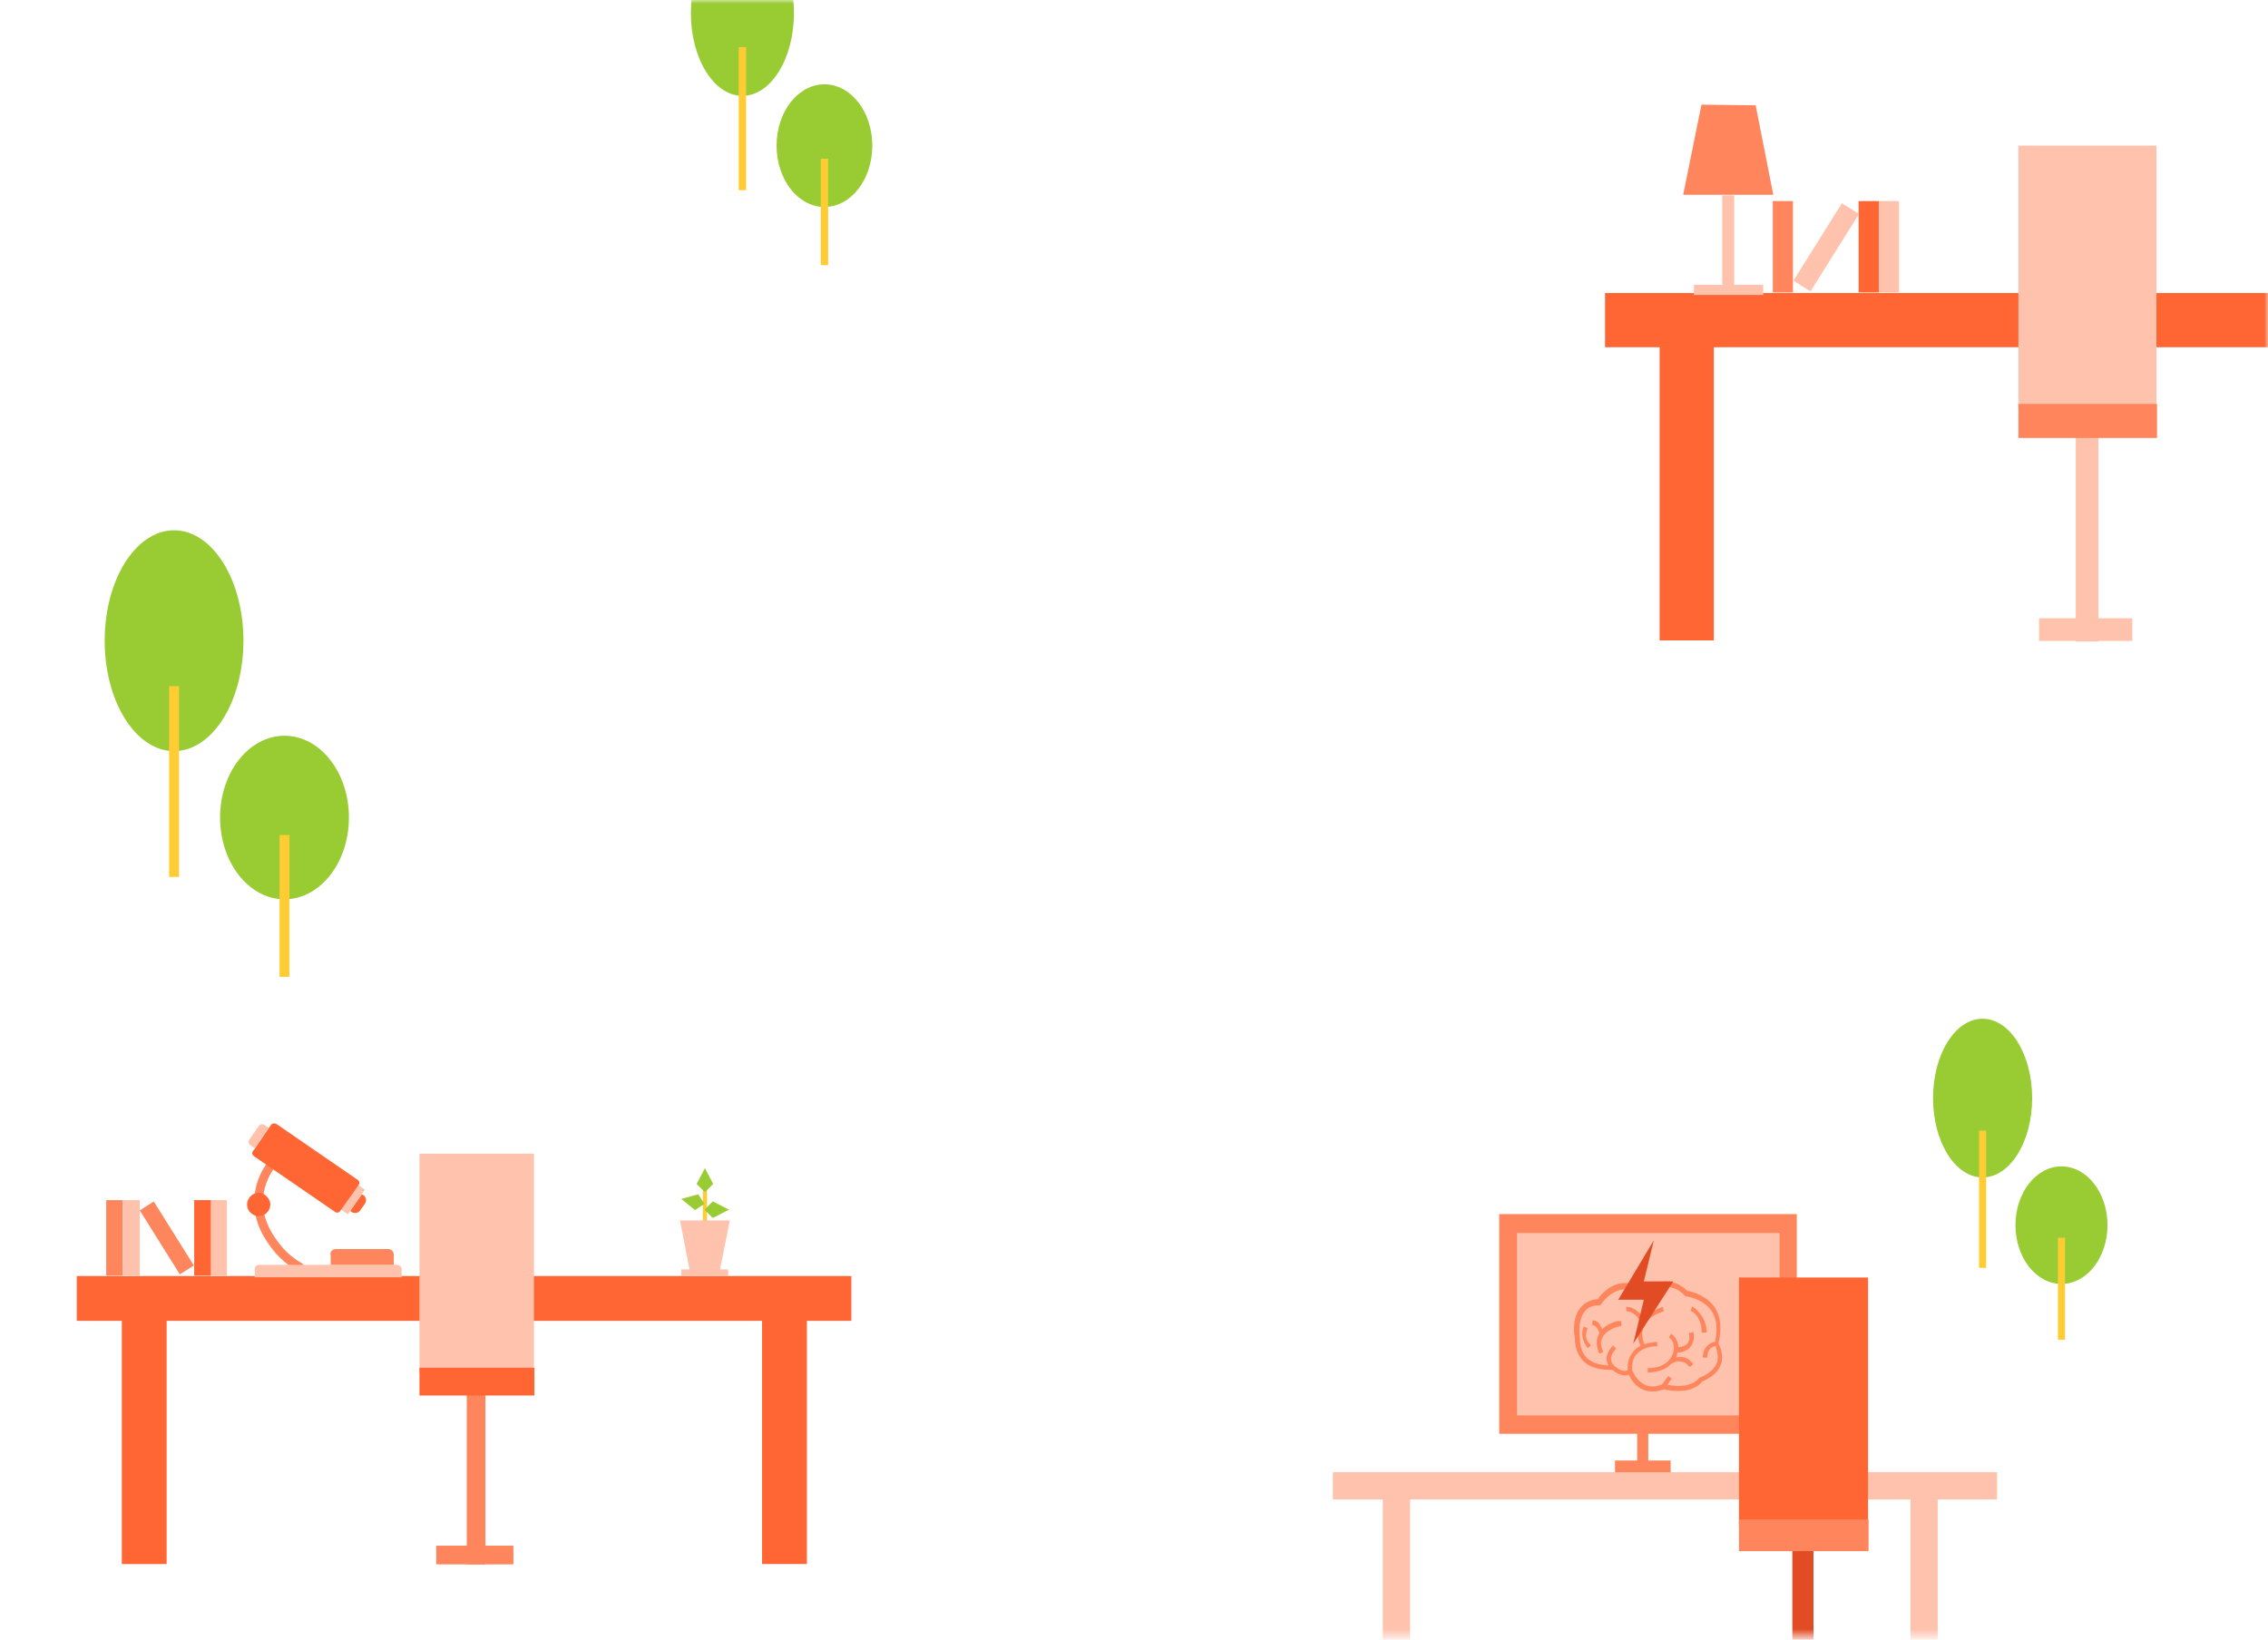 <svg width="325" height="235" viewBox="0 0 325 235" fill="none" xmlns="http://www.w3.org/2000/svg">
<mask id="mask0" mask-type="alpha" maskUnits="userSpaceOnUse" x="0" y="0" width="325" height="235">
<path d="M0 0H325V234.5H0V0Z" fill="#FFF6DE"/>
</mask>
<g mask="url(#mask0)">
<g clip-path="url(#clip0)">
<path d="M284.101 168.748C288.023 168.748 291.203 163.656 291.203 157.374C291.203 151.092 288.023 146 284.101 146C280.179 146 277 151.092 277 157.374C277 163.656 280.179 168.748 284.101 168.748Z" fill="#99CC33"/>
<path d="M284.609 162.053H283.594V181.706H284.609V162.053Z" fill="#FFCC33"/>
<path d="M295.406 184.009C299.048 184.009 302 180.238 302 175.587C302 170.935 299.048 167.164 295.406 167.164C291.764 167.164 288.812 170.935 288.812 175.587C288.812 180.238 291.764 184.009 295.406 184.009Z" fill="#99CC33"/>
<path d="M295.913 177.386H294.899V192H295.913V177.386Z" fill="#FFCC33"/>
</g>
<path d="M24.942 107.649C30.433 107.649 34.884 100.564 34.884 91.825C34.884 83.085 30.433 76 24.942 76C19.451 76 15 83.085 15 91.825C15 100.564 19.451 107.649 24.942 107.649Z" fill="#99CC33"/>
<path d="M25.652 98.335H24.232V125.678H25.652V98.335Z" fill="#FFCC33"/>
<path d="M40.768 128.883C45.867 128.883 50 123.636 50 117.164C50 110.693 45.867 105.446 40.768 105.446C35.669 105.446 31.536 110.693 31.536 117.164C31.536 123.636 35.669 128.883 40.768 128.883Z" fill="#99CC33"/>
<path d="M41.478 119.668H40.058V140H41.478V119.668Z" fill="#FFCC33"/>
<path d="M106.386 13.737C110.464 13.737 113.771 8.423 113.771 1.869C113.771 -4.686 110.464 -10 106.386 -10C102.307 -10 99 -4.686 99 1.869C99 8.423 102.307 13.737 106.386 13.737Z" fill="#99CC33"/>
<path d="M106.913 6.751H105.858V27.258H106.913V6.751Z" fill="#FFCC33"/>
<path d="M118.142 29.662C121.93 29.662 125 25.727 125 20.873C125 16.019 121.93 12.085 118.142 12.085C114.354 12.085 111.284 16.019 111.284 20.873C111.284 25.727 114.354 29.662 118.142 29.662Z" fill="#99CC33"/>
<path d="M118.67 22.751H117.615V38H118.67V22.751Z" fill="#FFCC33"/>
<path d="M364 41.998H230V49.764H364V41.998Z" fill="#FF6633"/>
<path d="M245.587 91.782V48.621H237.822V91.782H245.587Z" fill="#FF6633"/>
<path d="M309.01 20.869H289.235V58.794H309.01V20.869Z" fill="#FFC2AD"/>
<path d="M300.702 61.593H297.452V91.933H300.702V61.593Z" fill="#FFC2AD"/>
<path d="M305.554 91.854V88.604H292.191V91.854H305.554Z" fill="#FFC2AD"/>
<path d="M309.1 57.891H289.235V62.767H309.1V57.891Z" fill="#FF855C"/>
<path d="M254.109 27.912H241.197L243.816 15L251.581 15.09L254.109 27.912Z" fill="#FF855C"/>
<path d="M248.51 28.003H246.794V41.276H248.51V28.003Z" fill="#FFC2AD"/>
<path d="M252.664 40.825H242.732V42.27H252.664V40.825Z" fill="#FFC2AD"/>
<path d="M269.239 41.911L272.129 41.911L272.129 28.818L269.239 28.818L269.239 41.911Z" fill="#FFC2AD"/>
<path d="M266.339 41.911L269.229 41.911L269.229 28.818L266.339 28.818L266.339 41.911Z" fill="#FF6633"/>
<path d="M254.039 41.911L256.928 41.911L256.928 28.818L254.039 28.818L254.039 41.911Z" fill="#FF855C"/>
<path d="M256.996 40.225L259.445 41.758L266.39 30.659L263.94 29.127L256.996 40.225Z" fill="#FFC2AD"/>
<path d="M122 182.879H11V189.3H122V182.879Z" fill="#FF6633"/>
<path d="M23.879 224.158L23.879 188.367H17.458L17.458 224.158H23.879Z" fill="#FF6633"/>
<path d="M115.624 224.151V188.36H109.203V224.151H115.624Z" fill="#FF6633"/>
<path d="M76.518 165.34H60.109V196.791H76.518V165.34Z" fill="#FFC2AD"/>
<path d="M69.561 199.11H66.886V224.199H69.561V199.11Z" fill="#FF855C"/>
<path d="M73.57 224.199V221.524H62.511V224.199H73.57Z" fill="#FF855C"/>
<path d="M76.577 196.018H60.109V200.002H76.577V196.018Z" fill="#FF6633"/>
<path d="M17.599 171.999H15.221V182.819H17.599V171.999Z" fill="#FF855C"/>
<path d="M20.037 171.999H17.659V182.819H20.037V171.999Z" fill="#FFC2AD"/>
<path d="M32.522 171.999H30.144V182.819H32.522V171.999Z" fill="#FFC2AD"/>
<path d="M30.203 171.999H27.825V182.819H30.203V171.999Z" fill="#FF6633"/>
<path d="M22.042 172.201L20.026 173.463L25.766 182.635L27.782 181.374L22.042 172.201Z" fill="#FF855C"/>
<path d="M101.31 170.275H100.716V175.982H101.31V170.275Z" fill="#FFCC33"/>
<path d="M97.446 174.912H104.58L103.153 182.047L98.813 181.987L97.446 174.912Z" fill="#FFC2AD"/>
<path d="M104.342 181.928H97.624V182.879H104.342V181.928Z" fill="#FFC2AD"/>
<path d="M102.202 169.68L101.013 170.869L99.824 169.68L101.013 167.421L102.202 169.68Z" fill="#99CC33"/>
<path d="M100.062 171.167L100.954 172.534L99.586 173.426L97.624 171.821L100.062 171.167Z" fill="#99CC33"/>
<path d="M102.143 174.556L100.953 173.366L102.143 172.177L104.461 173.366L102.143 174.556Z" fill="#99CC33"/>
<path d="M35.733 163.319L37.1 161.357C37.219 161.238 37.338 161.119 37.457 161.119C37.635 161.119 37.754 161.119 37.933 161.238L38.527 161.654L36.506 164.567L35.911 164.151C35.614 163.973 35.554 163.616 35.733 163.319Z" fill="#FFC2AD"/>
<path d="M52.083 171.285C52.439 171.523 52.558 172.058 52.32 172.474L51.607 173.485C51.369 173.842 50.834 173.961 50.418 173.723L50.18 173.545L51.845 171.167L52.083 171.285Z" fill="#FF6633"/>
<path d="M51.254 169.788L48.821 173.311L49.849 174.02L52.281 170.498L51.254 169.788Z" fill="#FFC2AD"/>
<path d="M39.003 166.767C38.289 167.659 37.279 169.323 37.1 171.523C36.743 175.15 38.884 177.766 39.597 178.717C40.846 180.322 42.273 181.214 43.164 181.749" stroke="#FF855C" stroke-width="1.266" stroke-miterlimit="10"/>
<path d="M38.706 172.296C38.884 173.188 38.289 174.08 37.398 174.258C36.506 174.436 35.614 173.842 35.436 172.95C35.257 172.058 35.852 171.167 36.744 170.988C36.863 170.988 36.981 170.929 37.041 170.929C37.338 170.929 37.695 171.048 37.933 171.226C38.349 171.523 38.587 171.88 38.706 172.296Z" fill="#FF6633"/>
<path d="M48.753 173.545C48.694 173.664 48.515 173.783 48.397 173.783C48.218 173.783 48.099 173.783 47.98 173.664L36.387 165.697C36.268 165.637 36.149 165.459 36.149 165.34C36.149 165.162 36.149 165.043 36.268 164.924L36.387 164.805L38.825 161.238C38.943 161.059 39.122 161 39.3 161C39.419 161 39.538 161.059 39.657 161.119L51.25 169.086C51.369 169.145 51.488 169.324 51.488 169.442C51.488 169.621 51.488 169.74 51.369 169.859L48.753 173.545Z" fill="#FF6633"/>
<path d="M57.552 181.868V183.057H36.506V181.868C36.506 181.571 36.743 181.274 37.1 181.274H56.958C57.314 181.333 57.552 181.571 57.552 181.868Z" fill="#FFC2AD"/>
<path d="M47.326 179.787C47.326 179.371 47.683 179.014 48.099 179.014H55.65C56.066 179.014 56.423 179.371 56.423 179.787V181.274H47.386V179.787H47.326Z" fill="#FF855C"/>
<path d="M286.175 210.986H191V214.892H286.175V210.986Z" fill="#FFC2AD"/>
<path d="M202.063 249.246V213.138H198.157V249.246H202.063Z" fill="#FFC2AD"/>
<path d="M277.669 249.286V213.177H273.763V249.286H277.669Z" fill="#FFC2AD"/>
<path d="M257.479 174H214.834V205.486H257.479V174Z" fill="#FF855C"/>
<path d="M255.008 176.71H217.385V202.855H255.008V176.71Z" fill="#FFC2AD"/>
<path d="M244.965 193.21C244.646 193.449 244.567 193.928 244.567 194.486H243.929C243.929 193.768 244.168 193.21 244.567 192.812C244.965 192.413 245.444 192.333 245.683 192.254C246.161 190.42 245.922 188.826 245.125 187.71C243.929 185.957 241.617 185.717 241.538 185.717H241.458L241.378 185.638C240.581 184.841 239.704 184.362 238.668 184.362C237.552 184.362 236.516 184.92 236.038 185.239L236.915 186.036L236.516 186.515L235.4 185.478C234.603 184.92 233.726 184.681 232.929 184.681C230.777 184.681 229.422 186.754 229.422 186.754L229.342 186.913H229.183C228.146 186.993 227.429 187.391 226.951 188.029C225.914 189.384 226.313 191.616 226.313 191.696C226.313 192.891 226.632 193.848 227.269 194.565C228.226 195.522 229.661 195.681 230.458 195.681C230.298 195.362 230.139 195.044 230.139 194.725C230.139 193.689 231.096 192.891 231.096 192.812L231.494 193.29C231.494 193.29 230.777 193.928 230.777 194.725C230.777 195.123 230.936 195.442 231.255 195.761C231.813 196.239 232.291 196.478 232.77 196.478C232.929 196.478 233.088 196.478 233.168 196.399C233.088 195.283 233.407 194.326 234.045 193.609C234.364 193.29 234.683 193.051 235.001 192.891C234.523 191.696 234.523 190.66 234.922 189.783C234.922 189.703 235.001 189.623 235.081 189.544C234.842 189.145 234.045 187.87 233.009 187.949L232.929 187.312C234.125 187.232 235.081 188.348 235.48 188.986C236.516 187.79 238.11 187.391 238.19 187.312L238.349 187.949C238.349 187.949 236.197 188.507 235.48 190.022C235.161 190.739 235.161 191.616 235.559 192.652C236.516 192.333 237.313 192.333 237.393 192.333V192.971C237.393 192.971 235.559 192.971 234.523 194.007C233.965 194.565 233.726 195.442 233.806 196.399C234.444 197.913 235.48 198.71 236.755 198.71C237.393 198.71 237.951 198.471 238.11 198.391L238.987 197.196L239.465 197.594L238.828 198.471C239.386 198.551 239.943 198.631 240.422 198.631C242.654 198.631 243.371 197.515 243.371 197.515L243.451 197.435H243.53C244.886 196.877 245.683 196.16 246.001 195.203C246.32 194.167 245.922 193.21 245.683 192.891C245.523 192.891 245.204 192.971 244.965 193.21ZM227.588 193.21C227.509 193.131 226.313 191.776 227.03 190.102L227.588 190.341C227.03 191.616 228.067 192.732 228.067 192.732L227.588 193.21ZM229.661 191.457C229.342 192.094 229.342 192.812 229.741 193.609L229.183 193.848C228.704 192.812 228.704 191.855 229.103 191.058C229.103 190.978 229.183 190.978 229.183 190.899C229.103 190.66 228.864 189.783 228.146 189.703L228.226 189.065C229.023 189.145 229.422 189.783 229.661 190.261C230.617 189.304 232.132 189.065 232.212 189.065L232.291 189.703C232.291 189.783 230.298 190.181 229.661 191.457ZM241.059 194.565C241.697 194.645 242.255 195.044 242.654 195.602L242.096 196C241.777 195.522 241.378 195.283 240.9 195.203C240.103 195.123 239.465 195.602 239.386 195.602C238.748 196.239 237.712 196.797 236.117 196.797V196.16C237.632 196.08 238.509 195.602 239.067 195.123C239.784 194.406 239.864 193.529 239.864 193.449V193.29C239.864 192.971 239.864 192.174 239.146 191.776L239.465 191.218C240.342 191.696 240.502 192.573 240.502 193.131C241.139 193.051 241.617 192.891 241.857 192.573C242.255 192.015 242.016 191.138 242.016 191.138L242.654 190.978C242.654 191.058 242.973 192.174 242.335 192.971C241.936 193.449 241.299 193.768 240.422 193.848C240.422 194.087 240.342 194.326 240.183 194.645C240.422 194.565 240.741 194.486 241.059 194.565ZM242.255 187.87L242.494 187.232C242.574 187.232 244.567 187.949 244.567 190.978H243.929C243.929 188.507 242.335 187.87 242.255 187.87Z" fill="#FFC2AD"/>
<path d="M242.335 192.891C242.972 192.015 242.654 190.899 242.654 190.899L242.016 191.058C242.016 191.058 242.255 191.935 241.857 192.493C241.617 192.812 241.139 193.051 240.502 193.051C240.502 192.573 240.262 191.696 239.465 191.138L239.146 191.696C239.864 192.094 239.864 192.971 239.864 193.21V193.37C239.864 193.449 239.784 194.247 239.067 195.044C238.509 195.602 237.632 196.08 236.117 196.08V196.718C237.791 196.638 238.828 196.16 239.386 195.522C239.386 195.522 240.103 194.964 240.9 195.123C241.378 195.203 241.777 195.442 242.096 195.92L242.654 195.522C242.175 194.884 241.697 194.565 241.059 194.486C240.741 194.406 240.422 194.486 240.183 194.565C240.342 194.247 240.342 194.007 240.342 193.848C241.219 193.848 241.936 193.449 242.335 192.891Z" fill="#FF855C"/>
<path d="M229.581 190.5C229.342 190.022 229.103 189.225 228.226 189.225L228.146 189.862C228.784 189.942 229.103 190.739 229.183 191.058C229.183 191.138 229.103 191.138 229.103 191.217C228.704 192.015 228.704 192.891 229.183 194.007L229.741 193.768C229.342 192.891 229.342 192.174 229.661 191.616C230.378 190.341 232.291 190.022 232.371 190.022L232.291 189.384C232.132 189.145 230.538 189.544 229.581 190.5Z" fill="#FF855C"/>
<path d="M227.508 190.341L226.951 190.102C226.233 191.775 227.508 193.131 227.508 193.21L227.987 192.812C227.907 192.652 226.791 192.015 227.508 190.341Z" fill="#FF855C"/>
<path d="M244.567 190.978C244.567 188.348 242.335 187.152 242.494 187.232L242.255 187.87C242.335 187.87 243.849 188.507 243.849 190.978H244.567Z" fill="#FF855C"/>
<path d="M245.682 187.312C244.407 185.558 242.334 185.08 241.776 185C240.9 184.123 239.863 183.645 238.668 183.645C237.233 183.645 236.037 184.362 235.559 184.681C234.682 184.123 233.805 183.884 232.929 183.884C230.697 183.884 229.342 185.638 228.943 186.196C227.827 186.275 226.95 186.754 226.392 187.551C225.197 189.065 225.595 191.377 225.675 191.696C225.675 193.051 226.073 194.167 226.791 194.964C228.146 196.399 230.378 196.319 231.015 196.319C231.653 196.797 232.291 197.116 232.849 197.116C233.088 197.116 233.247 197.036 233.407 197.036C234.363 199.029 235.798 199.428 236.834 199.428C237.552 199.428 238.189 199.189 238.429 199.109C239.146 199.268 239.863 199.348 240.501 199.348C242.733 199.348 243.689 198.312 243.929 197.993C245.443 197.355 246.32 196.478 246.639 195.442C247.037 194.167 246.479 192.971 246.24 192.573C246.798 190.341 246.559 188.667 245.682 187.312ZM246.081 195.203C245.762 196.08 244.965 196.877 243.61 197.435H243.53L243.45 197.515C243.45 197.515 242.733 198.631 240.501 198.631C240.023 198.631 239.465 198.551 238.907 198.471L239.544 197.594L239.066 197.196L238.189 198.391C238.03 198.471 237.472 198.71 236.834 198.71C235.559 198.71 234.602 197.913 233.885 196.399C233.805 195.362 234.045 194.565 234.602 194.007C235.639 192.891 237.472 192.891 237.472 192.971V192.334C237.392 192.334 236.595 192.333 235.639 192.652C235.24 191.696 235.24 190.819 235.559 190.022C236.276 188.507 238.349 187.949 238.429 187.949L238.269 187.312C238.189 187.312 236.595 187.79 235.559 188.986C235.16 188.348 234.204 187.232 233.008 187.312L233.088 187.949C234.124 187.87 234.921 189.065 235.16 189.544C235.081 189.623 235.081 189.703 235.001 189.783C234.602 190.739 234.602 191.776 235.081 192.891C234.762 193.051 234.363 193.29 234.124 193.609C233.487 194.326 233.168 195.203 233.247 196.399C233.168 196.399 233.008 196.478 232.849 196.478C232.371 196.478 231.892 196.239 231.334 195.761C231.016 195.442 230.856 195.123 230.856 194.725C230.856 194.007 231.573 193.29 231.573 193.29L231.175 192.812C231.175 192.812 230.218 193.689 230.218 194.725C230.218 195.044 230.298 195.362 230.537 195.681C229.74 195.681 228.305 195.522 227.349 194.565C226.711 193.928 226.392 192.971 226.392 191.696C226.392 191.696 225.994 189.464 227.03 188.029C227.508 187.391 228.146 187.073 229.182 187.073L229.421 186.993L229.501 186.833C229.501 186.833 230.856 184.761 233.008 184.761C233.805 184.761 234.602 185 235.479 185.558L236.595 186.594L236.994 186.116L236.117 185.319C236.595 185 237.552 184.442 238.747 184.442C239.784 184.442 240.66 184.841 241.458 185.718L241.537 185.797H241.617C241.617 185.797 243.929 186.036 245.204 187.79C246.001 188.906 246.161 190.42 245.762 192.334C245.443 192.334 245.045 192.493 244.646 192.891C244.247 193.29 244.008 193.848 244.008 194.565H244.646C244.646 194.007 244.805 193.609 245.045 193.29C245.284 193.051 245.603 192.971 245.842 192.891C245.921 193.21 246.32 194.167 246.081 195.203Z" fill="#FF855C"/>
<path d="M234.044 192.573L239.783 183.645H235.559L236.993 177.746L231.892 186.275H235.559L234.044 192.573Z" fill="#E24C24"/>
<path d="M236.197 203.573H234.602V209.949H236.197V203.573Z" fill="#FF855C"/>
<path d="M239.401 210.992V209.318H231.43V210.992H239.401Z" fill="#FF855C"/>
<path d="M267.683 183.087H249.19V218.558H267.683V183.087Z" fill="#FF6633"/>
<path d="M259.87 221.189H256.841V249.566H259.87V221.189Z" fill="#E24C24"/>
<path d="M267.762 217.761H249.189V222.305H267.762V217.761Z" fill="#FF855C"/>
</g>
<defs>
<clipPath id="clip0">
<rect width="25" height="46" fill="white" transform="translate(277 146)"/>
</clipPath>
</defs>
</svg>
